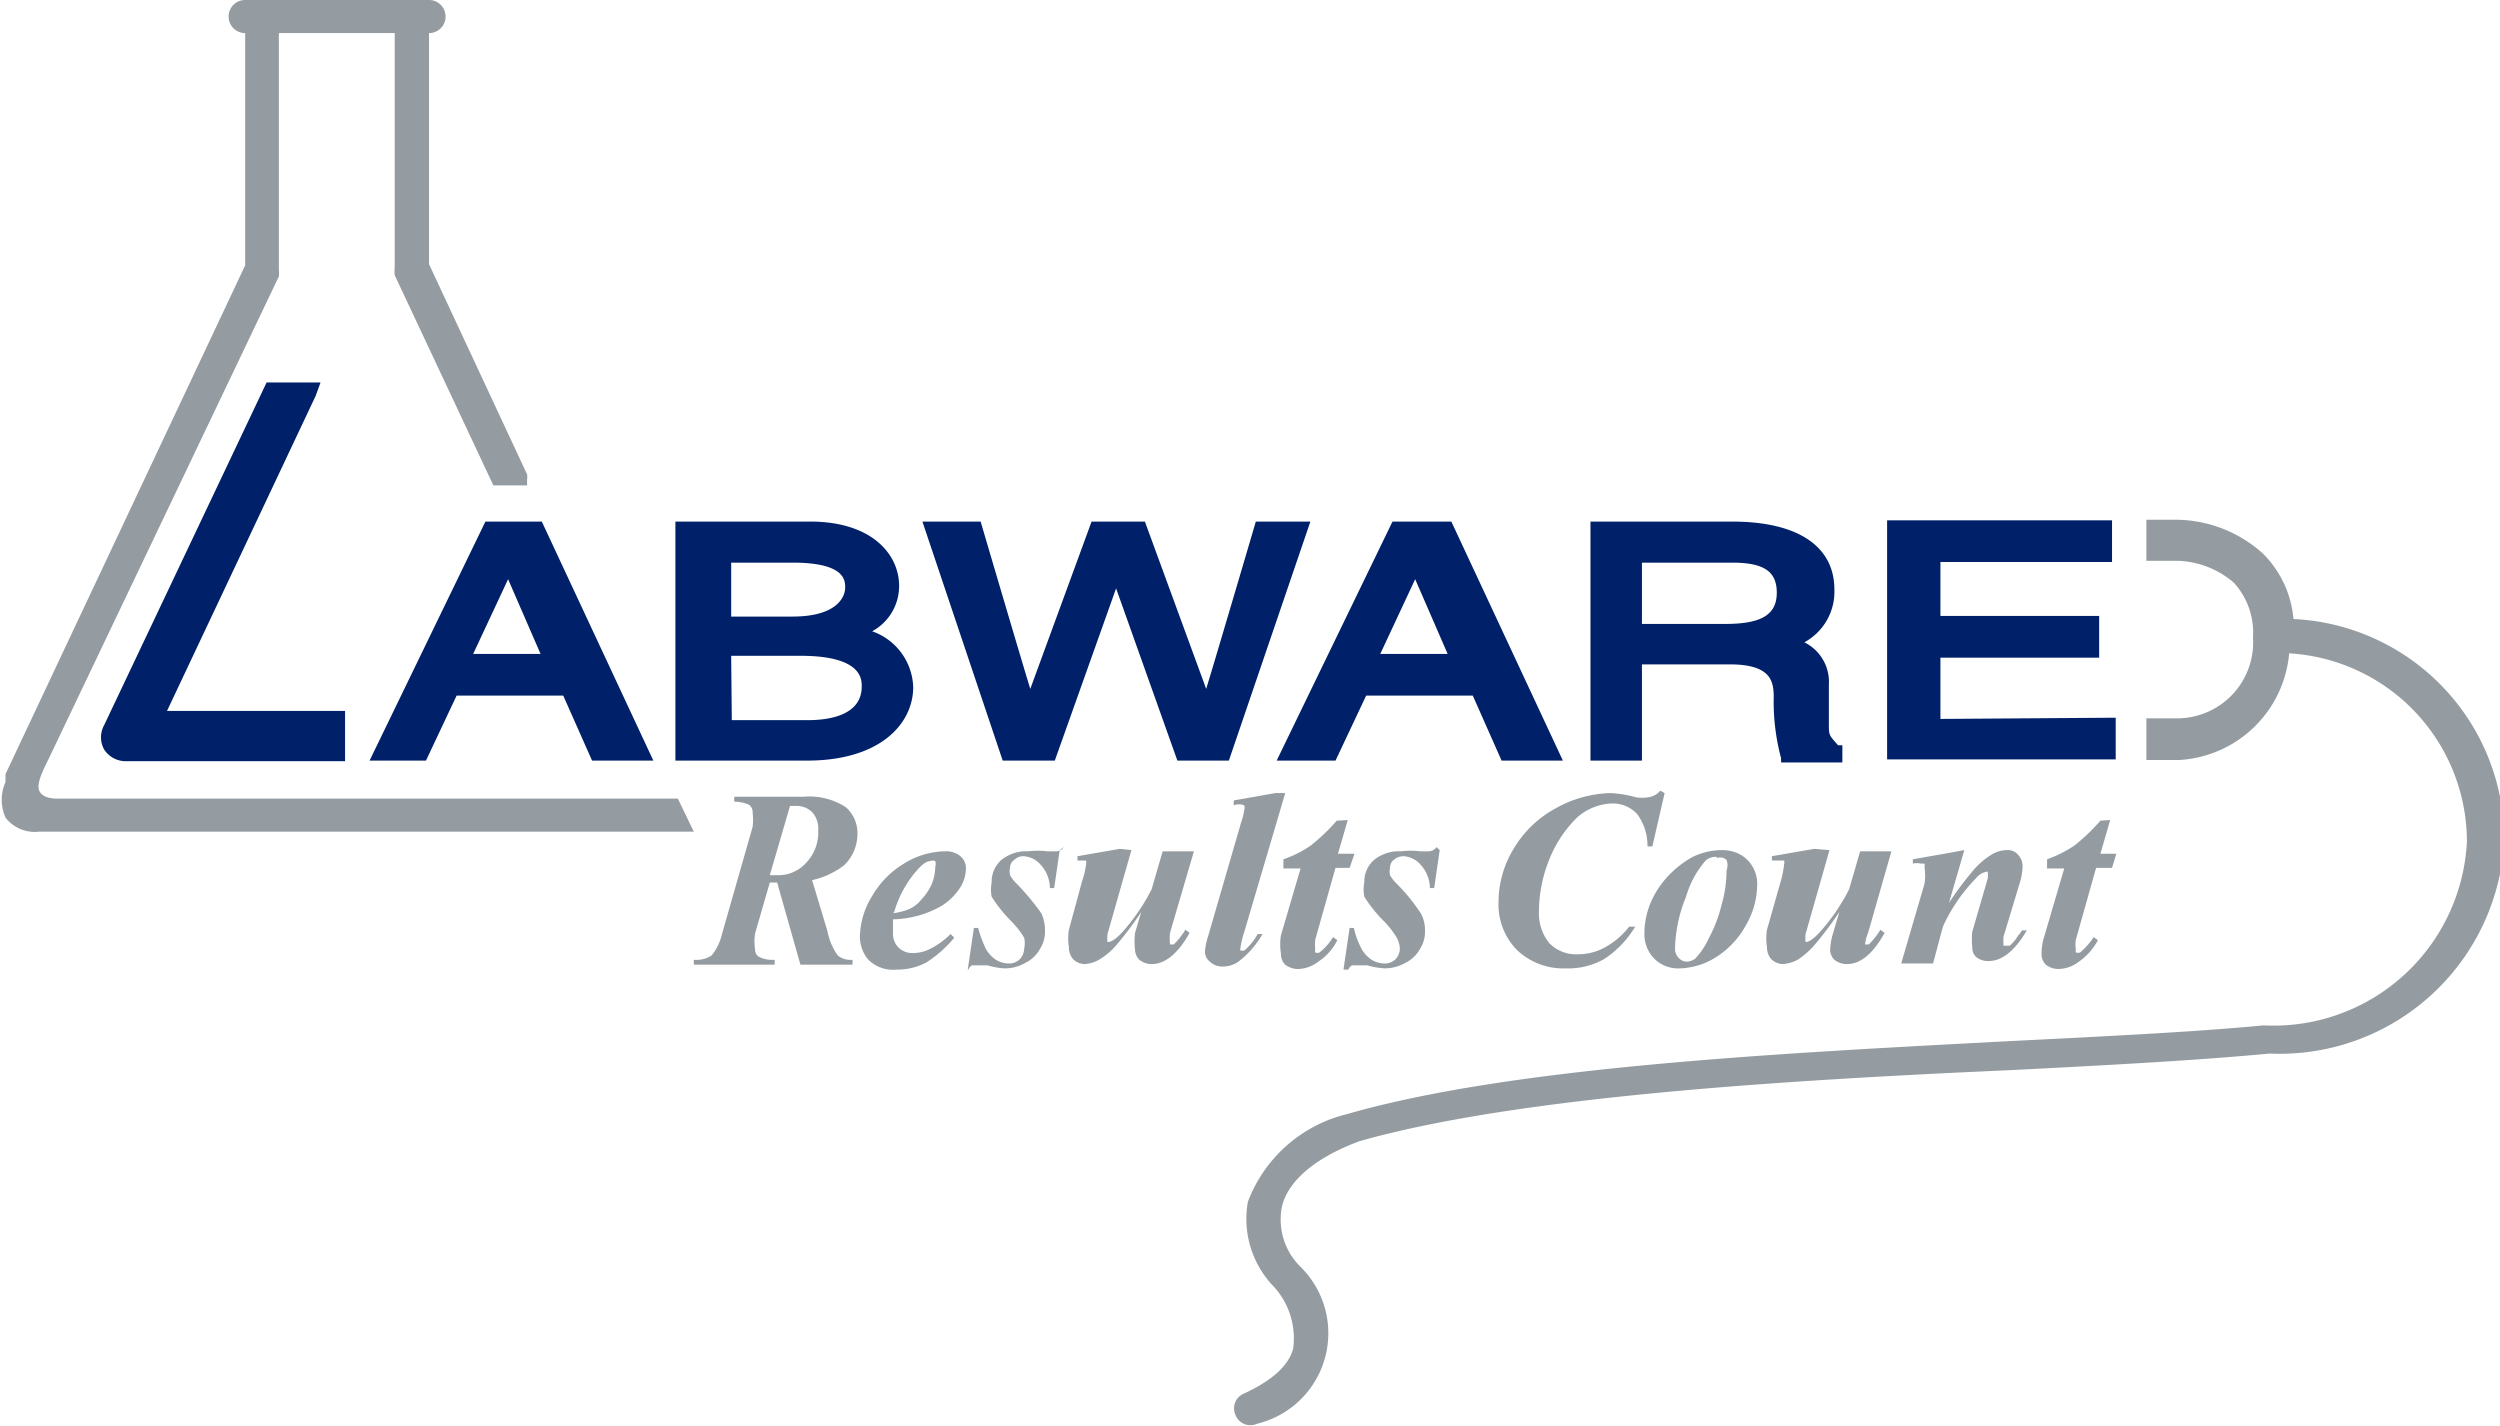 <?xml version="1.0" ?>
<svg xmlns="http://www.w3.org/2000/svg" data-name="Layer 1" viewBox="0 0 40.79 23.27">
	<defs>
		<style>.cls-1{fill:#002169}.cls-2{fill:#949ca1}</style>
	</defs>
	<path d="M583.93 362.51h-.8l-1.89 3.9h.92l.5-1.06h1.74l.47 1.06h1l-1.82-3.9Zm-1 2.16.57-1.22.53 1.22ZM589.44 364.3a.84.84 0 0 0 .44-.74c0-.52-.45-1.05-1.45-1.05h-2.2v3.9h2.15c1.19 0 1.73-.6 1.73-1.2a1 1 0 0 0-.67-.91Zm-1.3-.24h-1v-.88h1c.86 0 .86.29.86.41s-.1.47-.86.47Zm-1 .64h1.13c1 0 1 .38 1 .5 0 .48-.55.55-.88.55h-1.24ZM596.49 362.51h-.79s-.65 2.21-.81 2.73l-1-2.73h-.87l-1 2.73c-.16-.52-.81-2.73-.81-2.73h-.95l1.31 3.9h.85l1-2.81 1 2.81h.84l1.33-3.9ZM598.73 362.51h-.8l-1.89 3.9h.96l.5-1.06h1.74l.47 1.06h1l-1.82-3.9Zm-1 2.16.57-1.22.53 1.22ZM605.05 365.84v-.67a.72.72 0 0 0-.4-.69.94.94 0 0 0 .49-.86c0-.71-.6-1.11-1.67-1.11h-2.31v3.9h.84v-1.57h1.43c.66 0 .72.26.72.53a3.55 3.55 0 0 0 .12 1v.07h1v-.28h-.07c-.14-.16-.15-.16-.15-.32Zm-.85-2.17c0 .36-.25.51-.84.51H602v-1h1.47c.53 0 .73.15.73.49ZM606.87 365.73v-1h2.59v-.68h-2.59v-.88h2.8v-.68H606v3.9h3.73v-.68ZM577.93 365.61l2.43-5.15.08-.22h-.88l-2.65 5.59a.41.41 0 0 0 0 .4.42.42 0 0 0 .35.19h3.58v-.82h-2.94Z" class="cls-1" transform="translate(-575.21 -354)"/>
	<path d="m587.77 368.4-.24.83a.86.86 0 0 0 0 .26.14.14 0 0 0 .06.12.49.49 0 0 0 .26.05v.08h-1.32v-.08a.46.46 0 0 0 .29-.07.86.86 0 0 0 .17-.35l.5-1.75a1 1 0 0 0 0-.23.15.15 0 0 0-.06-.13.61.61 0 0 0-.24-.05V367h1.13a1.09 1.09 0 0 1 .69.17.56.56 0 0 1 .19.44.71.71 0 0 1-.22.51 1.33 1.33 0 0 1-.52.24l.25.83a1 1 0 0 0 .17.4.33.33 0 0 0 .24.07v.08h-.85l-.38-1.34h-.14Zm0-.12h.12a.61.61 0 0 0 .48-.21.71.71 0 0 0 .19-.52.4.4 0 0 0-.1-.3.36.36 0 0 0-.27-.1h-.09ZM589.78 369v.22a.32.32 0 0 0 .09.24.32.32 0 0 0 .23.09.62.62 0 0 0 .29-.07 1.33 1.33 0 0 0 .33-.24l.06.06a2 2 0 0 1-.45.4 1 1 0 0 1-.49.12.57.57 0 0 1-.47-.17.59.59 0 0 1-.13-.37 1.3 1.3 0 0 1 .2-.66 1.47 1.47 0 0 1 .52-.53 1.3 1.3 0 0 1 .67-.2.36.36 0 0 1 .25.08.25.25 0 0 1 .09.2.6.6 0 0 1-.08.29 1 1 0 0 1-.3.31 1.61 1.61 0 0 1-.4.17 1.69 1.69 0 0 1-.41.06Zm0-.1a1 1 0 0 0 .27-.07.53.53 0 0 0 .19-.15.92.92 0 0 0 .17-.25.79.79 0 0 0 .06-.29.16.16 0 0 0 0-.09.1.1 0 0 0-.08 0c-.06 0-.13.05-.21.14a1.76 1.76 0 0 0-.38.69ZM592.5 367.87l-.09.62h-.07a.57.57 0 0 0-.15-.38.4.4 0 0 0-.28-.14.2.2 0 0 0-.15.06.15.15 0 0 0-.07.13.27.27 0 0 0 0 .12.64.64 0 0 0 .12.15 4.23 4.23 0 0 1 .39.47.67.67 0 0 1 .06.28.52.52 0 0 1-.08.3.54.54 0 0 1-.24.23.66.66 0 0 1-.33.09 1.18 1.18 0 0 1-.29-.05h-.25a.14.14 0 0 0-.06.07H591l.1-.68h.07a1.76 1.76 0 0 0 .13.35.52.52 0 0 0 .16.17.41.41 0 0 0 .2.06.25.25 0 0 0 .19-.07.26.26 0 0 0 .07-.17.41.41 0 0 0 0-.18 1.46 1.46 0 0 0-.22-.28 2.2 2.2 0 0 1-.31-.39.59.59 0 0 1 0-.23.47.47 0 0 1 .16-.37.64.64 0 0 1 .44-.14 1.25 1.25 0 0 1 .31 0h.14a.16.16 0 0 0 .13-.07ZM593.67 367.87l-.39 1.37a.53.53 0 0 0 0 .13c.07 0 .15-.06.25-.17a3.27 3.27 0 0 0 .47-.69l.18-.62h.51l-.39 1.33a1 1 0 0 0 0 .19h.06a1.15 1.15 0 0 0 .19-.24l.07.05c-.19.34-.4.51-.62.51a.32.32 0 0 1-.2-.07.24.24 0 0 1-.07-.16 1.11 1.11 0 0 1 0-.28l.1-.34a5.49 5.49 0 0 1-.38.51 1.15 1.15 0 0 1-.31.27.55.55 0 0 1-.23.07.27.27 0 0 1-.19-.08.29.29 0 0 1-.07-.2.87.87 0 0 1 0-.28l.22-.81a1.18 1.18 0 0 0 .06-.26.14.14 0 0 0 0-.06h-.14v-.07l.69-.12ZM596.18 366.94l-.67 2.27a1.48 1.48 0 0 0-.06.25.08.08 0 0 0 0 .05h.06a.93.93 0 0 0 .22-.27h.08a1.56 1.56 0 0 1-.38.44.44.44 0 0 1-.27.09.29.29 0 0 1-.21-.08.21.21 0 0 1-.08-.17 1.13 1.13 0 0 1 .05-.24l.54-1.86a1.08 1.08 0 0 0 .05-.2.12.12 0 0 0 0-.08.23.23 0 0 0-.17 0v-.08l.68-.12ZM597.2 367.38l-.16.55h.27l-.08.23H597l-.33 1.17a.69.69 0 0 0 0 .16.07.07 0 0 0 0 .05.09.09 0 0 0 .07 0 .94.94 0 0 0 .22-.25l.07.05a.9.9 0 0 1-.31.35.56.56 0 0 1-.32.12.34.34 0 0 1-.22-.07.24.24 0 0 1-.07-.18.93.93 0 0 1 0-.3l.32-1.09h-.28v-.15a1.8 1.8 0 0 0 .44-.22 3.06 3.06 0 0 0 .43-.41ZM598.7 367.87l-.09.62h-.07a.57.57 0 0 0-.15-.38.4.4 0 0 0-.28-.14.25.25 0 0 0-.16.06.16.16 0 0 0-.06.13.27.27 0 0 0 0 .12.64.64 0 0 0 .12.15 3 3 0 0 1 .38.47.55.55 0 0 1 .07.28.52.52 0 0 1-.08.3.54.54 0 0 1-.24.23.68.68 0 0 1-.33.09 1.18 1.18 0 0 1-.29-.05h-.25a.14.14 0 0 0-.06.07h-.08l.1-.68h.07a1.29 1.29 0 0 0 .13.35.52.52 0 0 0 .16.17.41.41 0 0 0 .2.06.25.25 0 0 0 .19-.07.26.26 0 0 0 .07-.17.41.41 0 0 0-.05-.18 1.46 1.46 0 0 0-.22-.28 2.2 2.2 0 0 1-.31-.39.59.59 0 0 1 0-.23.47.47 0 0 1 .16-.37.64.64 0 0 1 .44-.14 1.25 1.25 0 0 1 .31 0h.14a.16.16 0 0 0 .13-.07ZM602.37 366.94l-.2.87h-.08a.86.86 0 0 0-.17-.53.54.54 0 0 0-.42-.17.9.9 0 0 0-.56.23 2 2 0 0 0-.47.73 2.25 2.25 0 0 0-.15.79.77.77 0 0 0 .17.53.61.61 0 0 0 .47.18.89.89 0 0 0 .43-.11 1.23 1.23 0 0 0 .4-.34h.1a1.63 1.63 0 0 1-.51.53 1.19 1.19 0 0 1-.62.15 1.1 1.1 0 0 1-.8-.3 1.06 1.06 0 0 1-.3-.78 1.67 1.67 0 0 1 .24-.86 1.78 1.78 0 0 1 .69-.67 1.91 1.91 0 0 1 .9-.25 2 2 0 0 1 .42.07.65.65 0 0 0 .18 0 .31.31 0 0 0 .21-.11ZM603.3 367.87a.63.63 0 0 1 .3.07.53.53 0 0 1 .21.21.54.54 0 0 1 .07.29 1.33 1.33 0 0 1-.18.65 1.42 1.42 0 0 1-.48.52 1.17 1.17 0 0 1-.6.19.55.55 0 0 1-.43-.17.57.57 0 0 1-.15-.4 1.31 1.31 0 0 1 .11-.52 1.48 1.48 0 0 1 .29-.43 1.62 1.62 0 0 1 .39-.3 1.12 1.12 0 0 1 .47-.11Zm-.08.11a.26.26 0 0 0-.18.06 1.56 1.56 0 0 0-.32.59 2.36 2.36 0 0 0-.18.84.21.21 0 0 0 .06.16.18.18 0 0 0 .13.06.24.24 0 0 0 .14-.05 1.21 1.21 0 0 0 .22-.33 2.25 2.25 0 0 0 .21-.55 2 2 0 0 0 .08-.56.23.23 0 0 0 0-.17.16.16 0 0 0-.16-.03ZM605.06 367.87l-.39 1.37a.53.53 0 0 0 0 .13c.06 0 .14-.06.24-.17a3.27 3.27 0 0 0 .47-.69l.18-.62h.51l-.38 1.33a.71.71 0 0 0-.05.19h.06a1.15 1.15 0 0 0 .19-.24l.07.05c-.19.34-.39.51-.62.51a.32.32 0 0 1-.2-.07.24.24 0 0 1-.07-.16 1.11 1.11 0 0 1 .05-.28l.1-.34a5.49 5.49 0 0 1-.38.51 1.32 1.32 0 0 1-.3.27.64.64 0 0 1-.24.07.29.29 0 0 1-.19-.08.29.29 0 0 1-.07-.2.87.87 0 0 1 0-.28l.23-.81a1.74 1.74 0 0 0 .05-.26.13.13 0 0 0 0-.06h-.2v-.07l.69-.12ZM607.26 367.87l-.25.86a5.49 5.49 0 0 1 .38-.51 1.24 1.24 0 0 1 .32-.28.5.5 0 0 1 .25-.07.22.22 0 0 1 .18.08.27.27 0 0 1 .07.2 1 1 0 0 1-.05.27l-.26.86a.9.9 0 0 0 0 .15h.1a.61.61 0 0 0 .14-.17.28.28 0 0 0 .06-.08h.08c-.2.34-.41.5-.62.5a.3.3 0 0 1-.2-.06.2.2 0 0 1-.07-.16 1.25 1.25 0 0 1 0-.26l.25-.86a.35.35 0 0 0 0-.12.29.29 0 0 0-.19.11 2.77 2.77 0 0 0-.54.79l-.16.6h-.52l.38-1.3a.86.86 0 0 0 0-.27.13.13 0 0 0 0-.06h-.06a.31.31 0 0 0-.13 0v-.07l.68-.12ZM609.64 367.38l-.16.55h.26l-.07.23h-.26l-.33 1.17a.45.45 0 0 0 0 .16.08.08 0 0 0 0 .05.11.11 0 0 0 .07 0 1.16 1.16 0 0 0 .22-.25l.07.05a1 1 0 0 1-.31.35.56.56 0 0 1-.33.12.33.33 0 0 1-.21-.07.24.24 0 0 1-.07-.18.93.93 0 0 1 .05-.3l.32-1.09h-.28v-.15a2 2 0 0 0 .44-.22 3.06 3.06 0 0 0 .43-.41Z" class="cls-2" transform="translate(-575.21 -354)"/>
	<path d="M612.56 364.66a3.08 3.08 0 0 1 2.9 3.07 3.16 3.16 0 0 1-3.32 3c-1.14.11-2.62.18-4.2.26-3.79.2-8.09.42-10.76 1.19a2.31 2.31 0 0 0-1.61 1.43A1.59 1.59 0 0 0 596 375a1.25 1.25 0 0 1 .31 1c-.07.28-.35.53-.81.74a.26.26 0 0 0-.13.35.26.26 0 0 0 .35.14 1.52 1.52 0 0 0 .71-2.56 1.08 1.08 0 0 1-.3-1c.11-.42.56-.79 1.26-1.05 2.61-.74 7.06-1 10.63-1.16 1.58-.08 3.06-.16 4.22-.27a3.67 3.67 0 0 0 3.83-3.49 3.61 3.61 0 0 0-3.44-3.6 1.71 1.71 0 0 0-.5-1.07 2.14 2.14 0 0 0-1.39-.55h-.51v.67h.51a1.47 1.47 0 0 1 .92.36 1.21 1.21 0 0 1 .31.89 1.24 1.24 0 0 1-1.21 1.32h-.53v.68h.54a1.91 1.91 0 0 0 1.79-1.74ZM575.3 366.63l3.91-8.3v-3.79a.27.27 0 1 1 0-.54h3a.27.27 0 0 1 0 .54v3.77l1.6 3.43a.24.24 0 0 1 0 .08v.1h-.55l-1.61-3.43a.5.5 0 0 1 0-.12v-3.83h-1.89v3.86a.52.52 0 0 1 0 .11l-3.76 7.88c-.13.26-.2.43-.14.53s.21.11.28.11h10.13l.26.54h-10.69a.6.6 0 0 1-.54-.23.71.71 0 0 1 0-.58Z" class="cls-2" transform="translate(-575.21 -354)"/>
</svg>